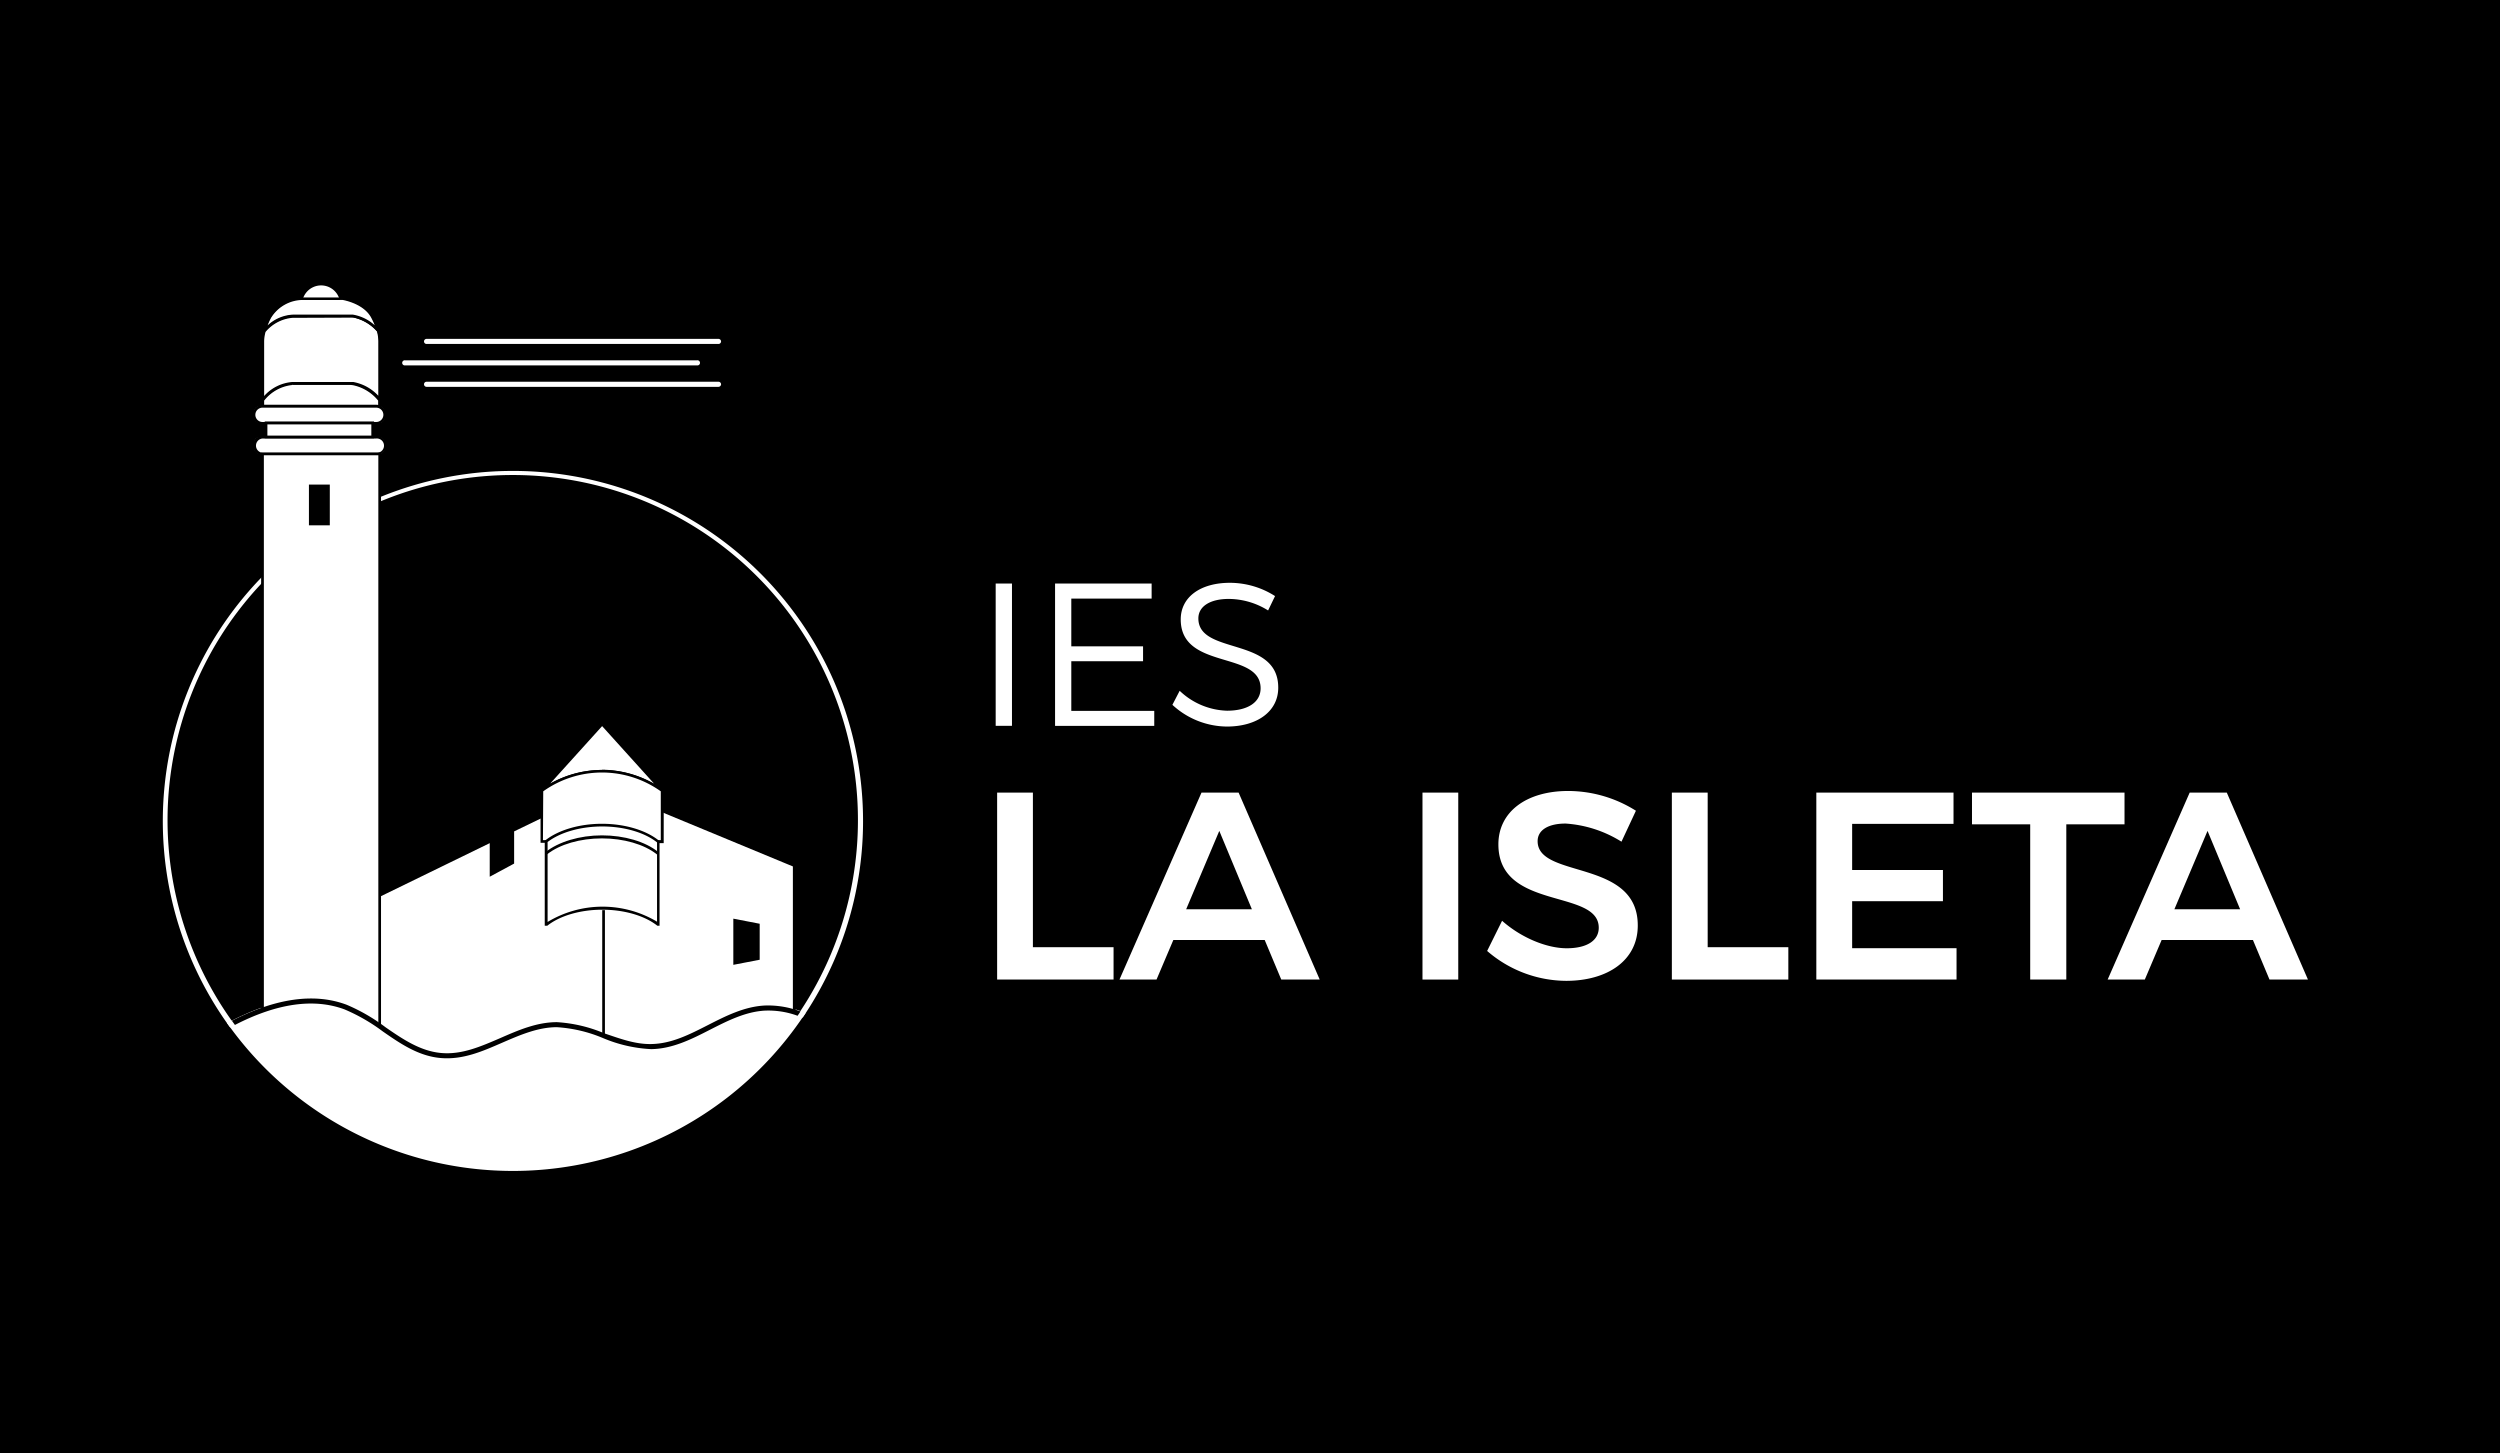 <svg xmlns="http://www.w3.org/2000/svg" viewBox="0 0 446.63 259.67"><defs><style>.cls-1{fill:#fff;}.cls-2{fill:none;}</style></defs><title>Asset 8</title><g id="Layer_2" data-name="Layer 2"><g id="Capa_1" data-name="Capa 1"><rect width="446.63" height="259.67"/><path class="cls-1" d="M184.53,141.6v27.62h14.41V175h-20.8V141.6Z"/><path class="cls-1" d="M225.94,167.93H209.62l-3,7.06H200l14.65-33.39h6.63L235.77,175H228.9Zm-2.29-5.49-5.82-14-5.92,14Z"/><path class="cls-1" d="M260.52,141.6V175h-6.39V141.6Z"/><path class="cls-1" d="M279.7,147.13c-3,0-5,1.1-5,3.15,0,6.77,17.94,3.1,17.89,15.08,0,6.25-5.44,9.87-12.79,9.87a21.73,21.73,0,0,1-14.12-5.34l2.67-5.39c3.44,3.05,8,4.91,11.55,4.91s5.72-1.34,5.72-3.67c0-7-17.93-3-17.93-14.89,0-5.82,5-9.54,12.49-9.54a22.75,22.75,0,0,1,12.08,3.53l-2.58,5.53A21.44,21.44,0,0,0,279.7,147.13Z"/><path class="cls-1" d="M305.08,141.6v27.62h14.41V175H298.68V141.6Z"/><path class="cls-1" d="M349,141.6v5.58H330.89v8.25h16.22V161H330.89v8.4h18.65V175H324.49V141.6Z"/><path class="cls-1" d="M379.55,141.6v5.67h-10.4V175H362.7V147.27H352.3V141.6Z"/><path class="cls-1" d="M402.49,167.93H386.18l-3,7.06h-6.64l14.65-33.39h6.63L412.32,175h-6.87Zm-2.29-5.49-5.82-14-5.92,14Z"/><path class="cls-1" d="M180.79,104.25v25.42h-2.91V104.25Z"/><path class="cls-1" d="M205.74,104.25v2.69H191.39v8.53h12.82v2.66H191.39V127h14.82v2.68H188.49V104.25Z"/><path class="cls-1" d="M219.5,107c-3.26,0-5.41,1.3-5.41,3.48,0,6.61,14.31,3.16,14.27,12.39,0,4.21-3.74,6.93-9.18,6.93a14.51,14.51,0,0,1-9.73-3.88l1.3-2.51a12.78,12.78,0,0,0,8.46,3.56c3.67,0,6-1.49,6-4,0-6.79-14.27-3.19-14.27-12.31,0-4,3.52-6.54,8.79-6.54a15,15,0,0,1,8.06,2.37l-1.24,2.57A13.36,13.36,0,0,0,219.5,107Z"/><path d="M91.63,84.52a62.09,62.09,0,0,0-50.37,98.42c6.47-3.4,13.76-5.53,20.45-3,6.11,2.27,10.51,8.09,17.08,8.66,7.25.62,13.43-5.52,20.71-5.51,5.84,0,11,4,16.86,3.88,7.3-.11,13-6.48,20.29-6.87a15.88,15.88,0,0,1,6.57,1.14A62.11,62.11,0,0,0,91.63,84.52Z"/><path class="cls-1" d="M79.83,189.07c-.36,0-.72,0-1.08,0-4-.34-7.23-2.58-10.36-4.75a32.57,32.57,0,0,0-6.84-3.94c-5.57-2.07-12.33-1.06-20.08,3l-.35.19-.23-.32a62.55,62.55,0,1,1,102.71-1.75l-.2.3-.34-.13a15.69,15.69,0,0,0-6.39-1.11c-3.47.19-6.67,1.82-9.76,3.39-3.3,1.69-6.71,3.43-10.54,3.49a25.19,25.19,0,0,1-8.68-2,25.22,25.22,0,0,0-8.19-1.92h0c-3.38,0-6.61,1.41-9.73,2.76S83.32,189.07,79.83,189.07Zm-24.3-10.7a18,18,0,0,1,6.34,1.11,32.53,32.53,0,0,1,7,4.05c3.17,2.19,6.17,4.26,9.92,4.58s7-1.14,10.57-2.67c3.2-1.4,6.52-2.84,10.09-2.84h0a25.67,25.67,0,0,1,8.49,2c2.7,1,5.48,2,8.37,1.91,3.62-.06,6.79-1.68,10.14-3.39,3.18-1.62,6.46-3.29,10.12-3.49a16.13,16.13,0,0,1,6.42,1A61.67,61.67,0,1,0,41.4,182.35C46.54,179.7,51.27,178.37,55.53,178.37Z"/><path class="cls-1" d="M128.36,61.45H76.21a.45.45,0,0,1-.46-.45.46.46,0,0,1,.46-.46h52.15a.47.47,0,0,1,.46.46A.46.46,0,0,1,128.36,61.45Z"/><path class="cls-1" d="M128.36,69.11H76.21a.46.46,0,0,1-.46-.46.45.45,0,0,1,.46-.45h52.15a.46.46,0,0,1,.46.45A.47.47,0,0,1,128.36,69.11Z"/><path class="cls-1" d="M124.53,65.28H72.38a.46.46,0,1,1,0-.91h52.15a.46.46,0,1,1,0,.91Z"/><path class="cls-1" d="M60.9,53.47a3.66,3.66,0,0,0-7.07,0"/><path d="M60.67,53.54a3.41,3.41,0,0,0-6.6,0l-.47-.14a3.9,3.9,0,0,1,7.53,0Z"/><path class="cls-1" d="M52.34,56.34H62.45a4,4,0,0,1,.6,0,7.66,7.66,0,0,1,4.17,2.19c-.13-.38-.28-.77-.45-1.15-.11-.22-.22-.45-.34-.67-1.05-2-3.48-2.9-5.15-3.23a3.29,3.29,0,0,0-.54-.05H54a6.87,6.87,0,0,0-5.64,3.27c-.12.23-.24.45-.34.68a11,11,0,0,0-.46,1.15,7.29,7.29,0,0,1,4.78-2.23Z"/><path class="cls-1" d="M52.3,68.37H62.45c.2,0,.4,0,.6,0a8.2,8.2,0,0,1,4.63,2.64V61a6.76,6.76,0,0,0-.26-1.76,7.91,7.91,0,0,0-4.28-2.53,5.34,5.34,0,0,0-.69-.05H52.24a7.3,7.3,0,0,0-4.91,2.58A6.82,6.82,0,0,0,47.07,61V71.05A7.65,7.65,0,0,1,52.3,68.37Z"/><path class="cls-1" d="M63.14,68.71a4,4,0,0,0-.69-.06H52.24a7.57,7.57,0,0,0-5.17,2.87v1H67.68v-1A8.08,8.08,0,0,0,63.14,68.71Z"/><path d="M67.8,59.08V59l0-.08v0c-.11-.35-.23-.71-.37-1.05s-.2-.5-.32-.73a8.11,8.11,0,0,0-5.84-4,3,3,0,0,0-.49,0H54a7.58,7.58,0,0,0-6.34,4.07c-.11.24-.22.49-.32.73s-.26.72-.37,1.06l0,0v.1A7.15,7.15,0,0,0,46.67,61V72.68h.52V71.57a7.35,7.35,0,0,1,5.06-2.79v-.13l.06.12H62.45a4,4,0,0,1,.67.06,7.85,7.85,0,0,1,4.44,2.74v1.11h.52V61A7,7,0,0,0,67.8,59.08ZM54,53.59v-.12h0l0,.12h6.73a3.15,3.15,0,0,1,.52,0c.88.17,3.86.91,5.07,3.17.11.22.23.44.33.66s.2.45.29.69a7.63,7.63,0,0,0-3.89-1.9,4.55,4.55,0,0,0-.61,0H52.3a7.13,7.13,0,0,0-4.5,1.93c.09-.23.19-.45.29-.68s.21-.44.33-.67A6.71,6.71,0,0,1,54,53.59Zm8.48,3.15a5.16,5.16,0,0,1,.67,0,7.7,7.7,0,0,1,4.19,2.47,7,7,0,0,1,.25,1.7v9.8a8.06,8.06,0,0,0-4.5-2.47c-.23,0-.43,0-.61,0H52.3a7.5,7.5,0,0,0-5.11,2.51V61a6.59,6.59,0,0,1,.25-1.7,7.08,7.08,0,0,1,4.81-2.52Z"/><path class="cls-1" d="M107.53,137.79a18.68,18.68,0,0,1,10.69,3.44s0,0,0,0L107.58,129.4,97,141l-.13.14A19,19,0,0,1,107.53,137.79Z"/><path d="M118.19,141.51l-.12-.09A18.43,18.43,0,0,0,107.53,138a18.79,18.79,0,0,0-10.48,3.35l-.31-.37.13-.13L107.58,129l10.85,12-.15.17.19,0,0,.13Zm-10.66-4a19.21,19.21,0,0,1,9.34,2.51l-9.3-10.3L98.28,140A19.25,19.25,0,0,1,107.53,137.55Z"/><rect class="cls-1" x="45.38" y="78.06" width="23.34" height="3.04" rx="1.1"/><path d="M67.21,81.34H46.9a1.76,1.76,0,1,1,0-3.52H67.21a1.76,1.76,0,0,1,0,3.52Zm-20.31-3a1.28,1.28,0,0,0,0,2.55H67.21a1.28,1.28,0,1,0,0-2.55Z"/><rect class="cls-1" x="45.38" y="72.55" width="23.34" height="3.04" rx="1.1"/><path d="M67.21,75.83H46.9a1.76,1.76,0,1,1,0-3.52H67.21a1.76,1.76,0,1,1,0,3.52Zm-20.31-3a1.28,1.28,0,0,0,0,2.56H67.21a1.28,1.28,0,1,0,0-2.56Z"/><polyline class="cls-1" points="67.83 186.83 67.83 81.1 46.9 81.1 46.9 182.08 79.38 189.38 107.83 195.92 141.88 182.73 141.88 154.63 107.83 140.56 91.63 148.41 91.63 148.62 91.63 154.17 87.75 156.25 87.75 150.53 87.75 150.29 67.83 159.95"/><path d="M71.84,188l-.19,0-25-5.68V80.85H68.07v78.71L88,149.91v5.94l3.4-1.82v-5.77l16.44-8,34.3,14.18V182.9L142,183l-34.12,13.21-.07,0L79.3,189.68l-.29-.39m1,.06,27.82,6.32,33.82-13.11V154.79l-33.8-14-16,7.74v5.75l-4.36,2.35v-6L68.07,160.1v26.54l3.71.84m-24.64-5.6,20.45,4.65V81.34H47.14Z"/><rect x="107.59" y="162.6" width="0.48" height="32.73"/><rect class="cls-1" x="47.53" y="75.59" width="19.06" height="2.46"/><path d="M66.83,78.3H47.29v-3H66.83Zm-19.06-.48H66.34v-2H47.77Z"/><path class="cls-1" d="M118.22,141.23a18.31,18.31,0,0,0-21.37,0l0,0v9.07l13.81,0h7.72v-9.07Z"/><path d="M118.57,150.63h-8l-14-.06v-9.43l.14-.11a18.59,18.59,0,0,1,21.66,0h0l.21.16ZM97,150.09l13.57,0h7.48l0-8.72a18.09,18.09,0,0,0-21,0Z"/><path class="cls-1" d="M117.48,150.3c-2.21-1.75-5.84-2.89-9.94-2.89s-7.72,1.14-9.94,2.89l0,0v14.81h.07c2.21-1.76,5.86-2.92,10-2.92s7.76,1.16,10,2.92h0V150.38Z"/><path d="M117.83,165.38h-.32l-.08,0c-2.25-1.79-5.92-2.86-9.82-2.86s-7.58,1.07-9.83,2.86l-.07,0h-.39V150.22l.13-.11c2.34-1.84,6.11-2.94,10.09-2.94s7.76,1.1,10.09,2.94l.2.16Zm-20-14.93v14.26a19,19,0,0,1,19.55-.05l0-14.17c-2.25-1.78-5.91-2.84-9.79-2.84S100.06,148.7,97.8,150.45Z"/><path d="M117.44,152.7l-.11-.08c-2.25-1.78-5.91-2.84-9.79-2.84s-7.54,1.06-9.79,2.84l0,0-.3-.38,0,0c2.33-1.85,6.11-3,10.09-3s7.76,1.1,10.09,3l.11.08Z"/><rect x="54.95" y="86.33" width="4.22" height="7.76"/><path class="cls-1" d="M59.41,94.34h-4.7V86.09h4.7Zm-4.22-.49h3.73V86.57H55.19Z"/><polygon points="135.47 171.22 131.25 172.13 131.25 164.36 135.47 165.27 135.47 171.22"/><path d="M135.72,171.46l-4.71.91v-8.25l4.71.91Zm-4.22.42,3.73-.91v-5.46l-3.73-.91Z"/><path class="cls-1" d="M136.65,180.07c-7.29.39-13,6.76-20.29,6.87-5.84.1-11-3.88-16.86-3.88-7.28,0-13.46,6.13-20.71,5.51-6.57-.57-11-6.39-17.08-8.66-6.69-2.5-14-.37-20.45,3a62.1,62.1,0,0,0,102-1.73A15.88,15.88,0,0,0,136.65,180.07Z"/><path class="cls-2" d="M136.67,180.52c-3.47.19-6.67,1.82-9.76,3.39-3.3,1.69-6.71,3.43-10.54,3.49a25.19,25.19,0,0,1-8.68-2,25.22,25.22,0,0,0-8.19-1.92h0c-3.38,0-6.61,1.41-9.73,2.76-3.5,1.52-7.11,3.08-11,2.75s-7.23-2.58-10.36-4.75a32.57,32.57,0,0,0-6.84-3.94c-5.46-2-12-1.1-19.61,2.77l.2.28a61.65,61.65,0,0,0,100.22-1.71l.15-.23a15.11,15.11,0,0,0-5.84-.92Z"/><path class="cls-2" d="M142.52,181.44h0l-.15.23Z"/><path class="cls-2" d="M41.94,183.1c.06.09.14.18.2.28l-.2-.28Z"/><path class="cls-1" d="M143.38,180.78l-.35-.11-.52.77h0l-.16.23-.14.19.14-.19a61.65,61.65,0,0,1-100.22,1.71l.17.22-.17-.22c-.06-.1-.14-.19-.2-.28h0l-.54-.75-.36.19-.46.24.31.43a62.55,62.55,0,0,0,102.71-1.75l.32-.47Z"/><path d="M61.55,180.33a32.57,32.57,0,0,1,6.84,3.94c3.13,2.17,6.37,4.41,10.36,4.75s7.51-1.23,11-2.75c3.12-1.35,6.35-2.76,9.73-2.76h0a25.22,25.22,0,0,1,8.19,1.92,25.19,25.19,0,0,0,8.68,2c3.83-.06,7.24-1.8,10.54-3.49,3.09-1.57,6.29-3.2,9.76-3.39h0a15.11,15.11,0,0,1,5.84.92l.52-.77a16.25,16.25,0,0,0-6.41-1.06c-3.66.2-6.94,1.87-10.12,3.49-3.35,1.71-6.52,3.33-10.14,3.39-2.88.06-5.67-1-8.37-1.91a25.67,25.67,0,0,0-8.49-2h0c-3.57,0-6.89,1.44-10.09,2.84-3.55,1.53-6.9,3-10.57,2.67s-6.75-2.39-9.92-4.58a32.53,32.53,0,0,0-7-4.05c-5.74-2.14-12.62-1.17-20.47,2.87l.54.75C49.5,179.23,56.09,178.3,61.55,180.33Z"/></g></g></svg>